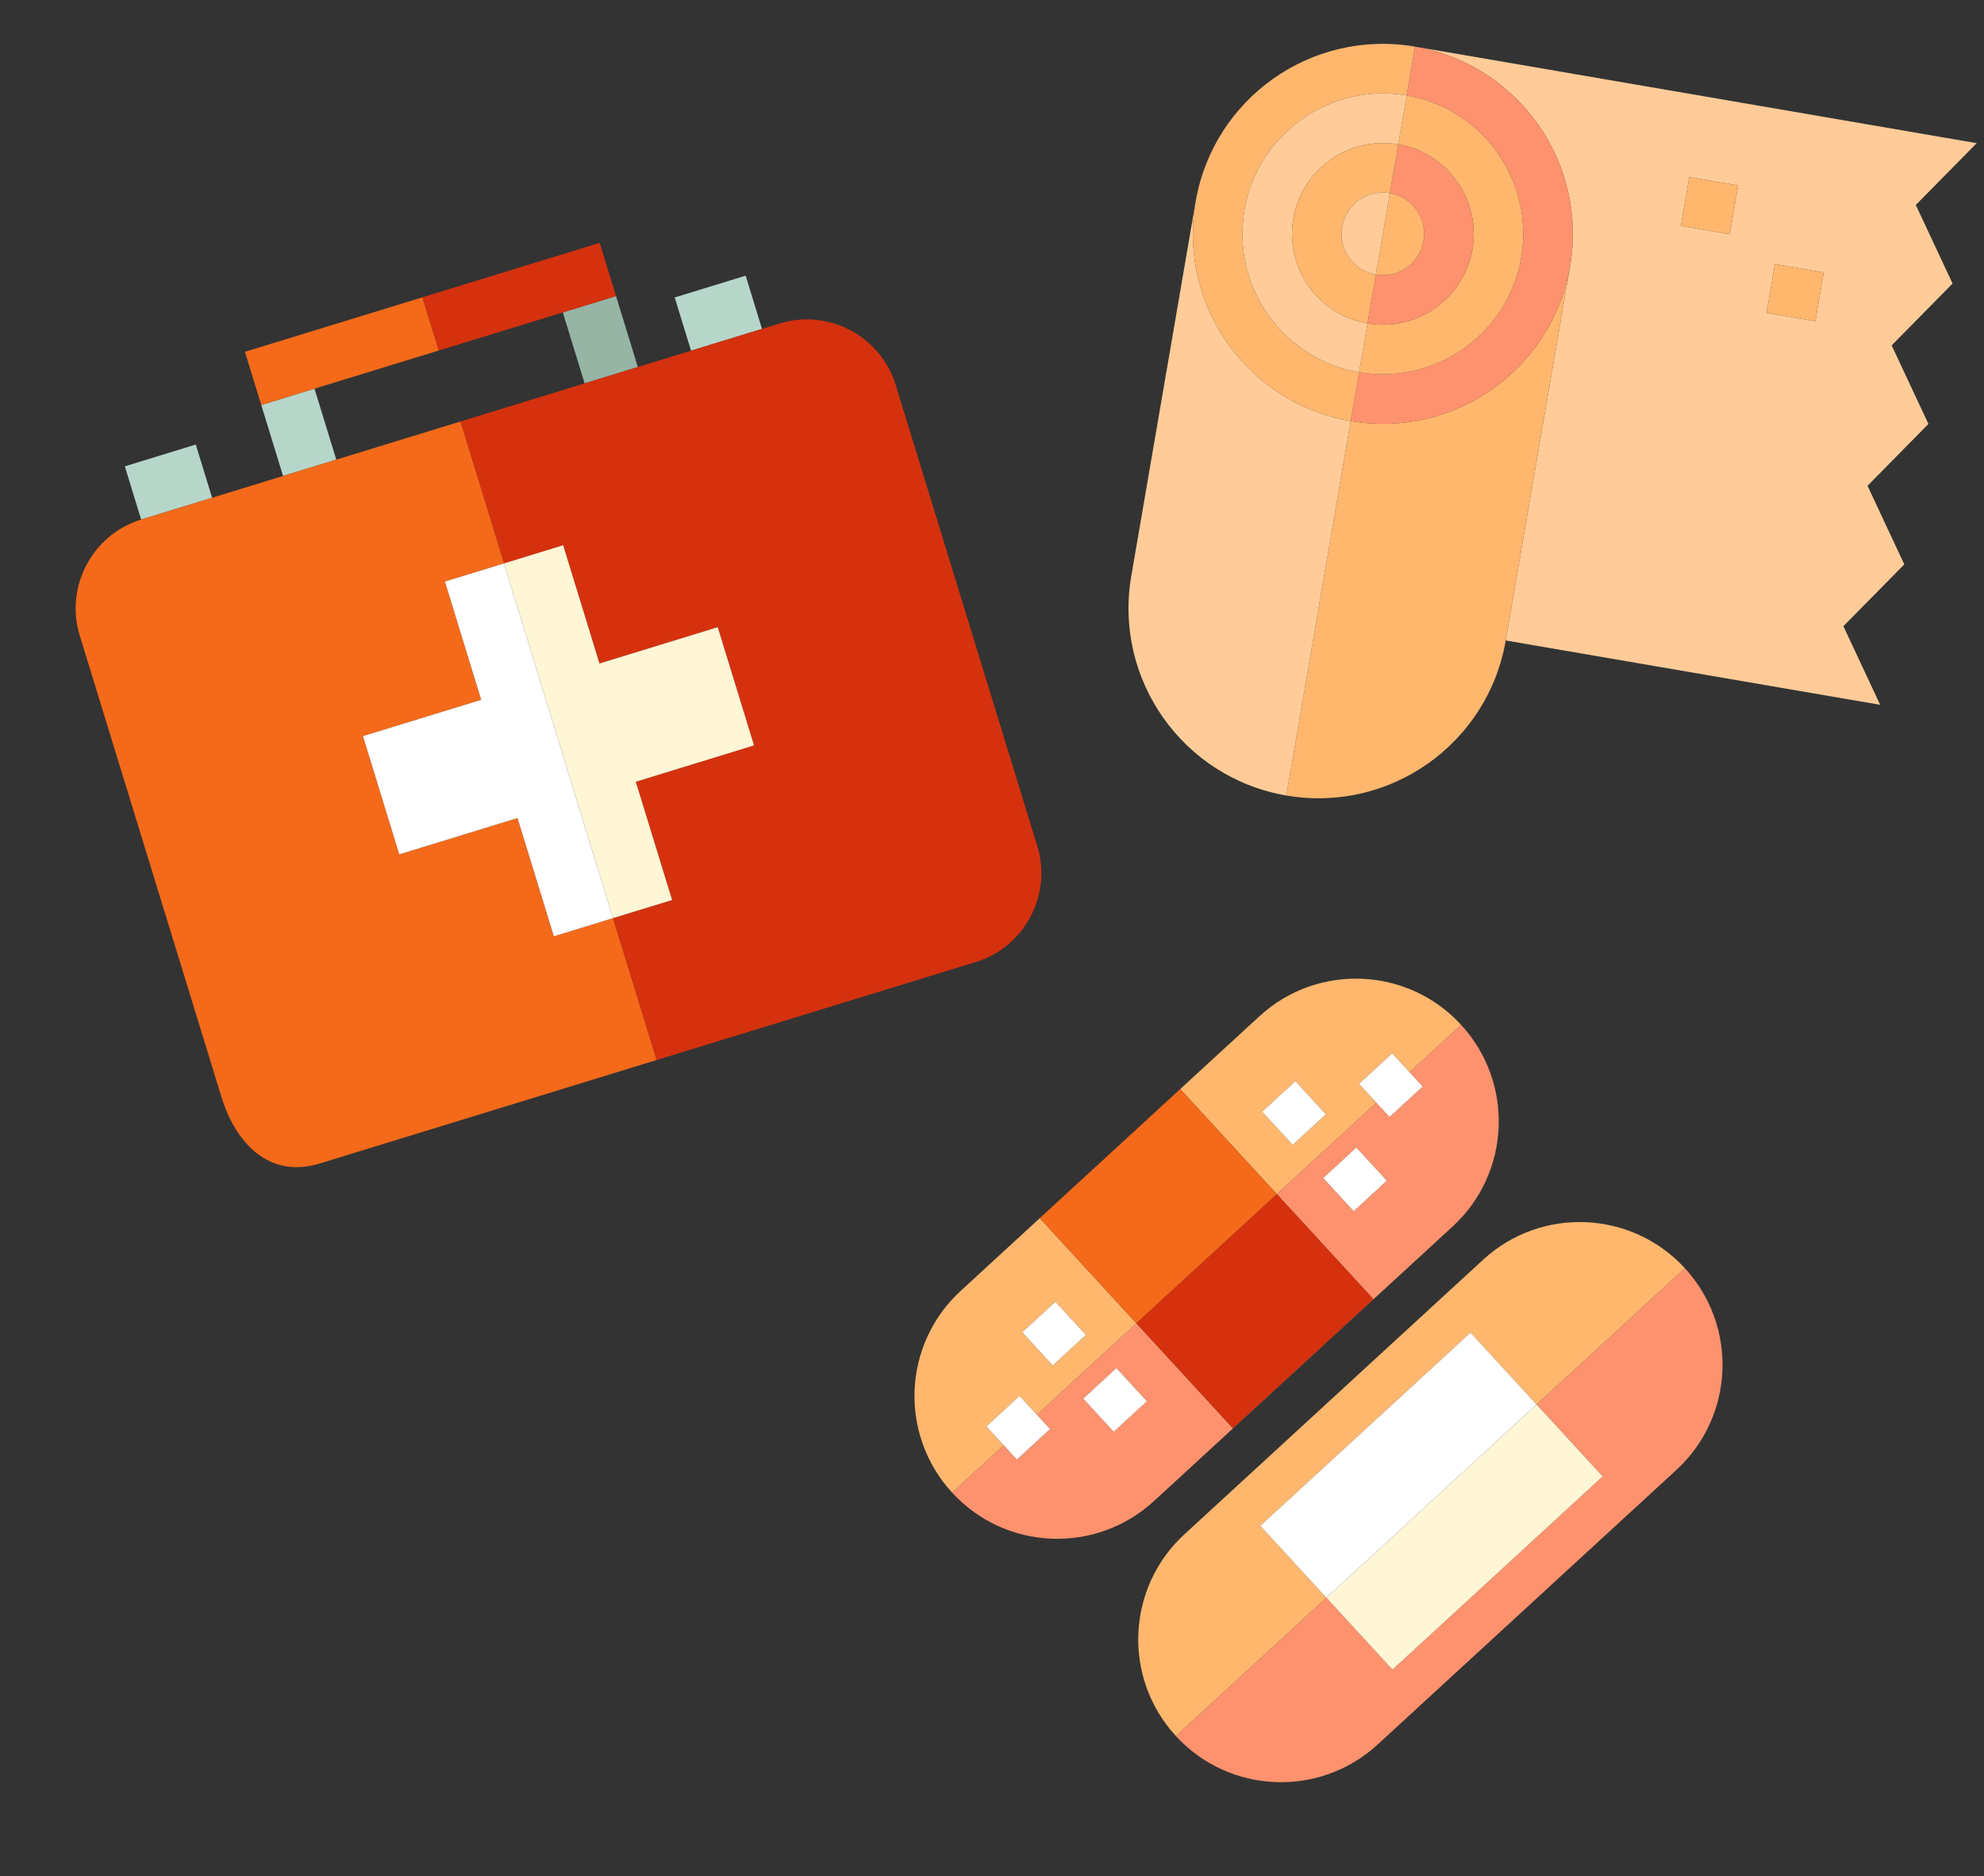 <svg width="129" height="122" viewBox="0 0 129 122" fill="none" xmlns="http://www.w3.org/2000/svg">
<rect x="0" y="0" width="129" height="122" fill="#333333" stroke="none"/>
<g clip-path="url(#clip0_1163_598)">
<path d="M20.448 25.273L16.988 26.335L18.405 30.949L21.865 29.886L20.448 25.273Z" fill="#B7D6CA"/>
<path d="M40.055 19.251L36.595 20.314L38.012 24.927L41.472 23.864L40.055 19.251Z" fill="#96B5A5"/>
<path d="M38.992 15.791L27.459 19.333L28.522 22.793L40.055 19.251L38.992 15.791Z" fill="#D5310E"/>
<path d="M27.459 19.333L15.926 22.875L16.988 26.335L28.522 22.793L27.459 19.333Z" fill="#F46A1A"/>
<path d="M12.729 28.905L8.116 30.322L9.178 33.782L13.792 32.365L12.729 28.905Z" fill="#B7D6CA"/>
<path d="M48.483 17.925L43.869 19.342L44.932 22.802L49.545 21.385L48.483 17.925Z" fill="#B7D6CA"/>
<path d="M50.699 21.031L29.939 27.407L32.772 36.633L36.617 35.453L38.978 43.142L46.667 40.78L49.028 48.469L41.339 50.831L43.701 58.52L39.856 59.7L42.69 68.927L63.45 62.551C66.622 61.577 68.42 58.185 67.446 55.014L58.237 25.027C57.263 21.855 53.87 20.057 50.699 21.031Z" fill="#D5310E"/>
<path d="M36.012 60.881L33.65 53.192L25.961 55.553L23.6 47.864L31.289 45.503L28.928 37.814L32.772 36.633L29.939 27.407L9.178 33.782C6.007 34.756 4.208 38.148 5.183 41.32L14.392 71.307C15.366 74.479 17.605 76.631 20.776 75.657L42.69 68.927L39.856 59.7L36.012 60.881Z" fill="#F46A1A"/>
<path d="M43.701 58.52L41.339 50.831L49.028 48.469L46.667 40.78L38.978 43.142L36.617 35.453L32.772 36.633L39.856 59.7L43.701 58.52Z" fill="#FFF6D6"/>
<path d="M31.289 45.503L23.6 47.864L25.961 55.553L33.65 53.192L36.012 60.881L39.856 59.7L32.772 36.633L28.928 37.814L31.289 45.503Z" fill="white"/>
</g>
<g clip-path="url(#clip1_1163_598)">
<path d="M124.565 13.328L128.525 9.309L92.005 3.032C98.728 4.188 103.242 10.575 102.087 17.298L97.902 41.645L122.249 45.829L119.858 40.717L123.818 36.698L121.427 31.587L125.387 27.567L122.996 22.457L126.957 18.438L124.565 13.328ZM112.468 15.233L109.292 14.687L109.838 11.511L113.014 12.057L112.468 15.233ZM118.035 20.889L114.859 20.343L115.405 17.168L118.58 17.714L118.035 20.889Z" fill="#FFCC99"/>
<path d="M118.58 17.714L115.405 17.168L114.859 20.343L118.035 20.889L118.58 17.714Z" fill="#FFB76E"/>
<path d="M113.014 12.057L109.838 11.511L109.292 14.687L112.468 15.233L113.014 12.057Z" fill="#FFB76E"/>
<path d="M87.821 27.379L83.637 51.726C90.36 52.881 96.747 48.368 97.902 41.645L102.087 17.298C100.931 24.021 94.544 28.535 87.821 27.379Z" fill="#FFB76E"/>
<path d="M98.911 16.752C98.058 21.713 93.328 25.056 88.367 24.203L87.821 27.379C94.544 28.535 100.931 24.021 102.087 17.298C103.242 10.575 98.728 4.188 92.005 3.032L91.46 6.208C96.421 7.061 99.763 11.791 98.911 16.752Z" fill="#FF926E"/>
<path d="M77.74 13.114L73.555 37.46C72.4 44.184 76.914 50.571 83.637 51.726L87.821 27.379C81.098 26.224 76.584 19.837 77.74 13.114Z" fill="#FFCC99"/>
<path d="M87.821 27.379L88.367 24.203C83.405 23.351 80.063 18.621 80.915 13.659C81.768 8.698 86.498 5.355 91.46 6.208L92.005 3.032C85.282 1.877 78.895 6.39 77.74 13.114C76.584 19.837 81.098 26.224 87.821 27.379Z" fill="#FFB76E"/>
<path d="M98.911 16.752C99.763 11.791 96.421 7.061 91.459 6.208L90.914 9.384C94.124 9.935 96.287 12.996 95.735 16.206C95.183 19.417 92.123 21.58 88.912 21.028L88.367 24.203C93.328 25.056 98.058 21.713 98.911 16.752Z" fill="#FFB76E"/>
<path d="M92.559 15.661C92.309 17.12 90.918 18.103 89.458 17.852L88.913 21.028C92.123 21.579 95.183 19.417 95.735 16.206C96.287 12.996 94.124 9.935 90.914 9.384L90.368 12.559C91.828 12.81 92.81 14.201 92.559 15.661Z" fill="#FF926E"/>
<path d="M92.559 15.661C92.81 14.201 91.828 12.81 90.368 12.559L89.458 17.852C90.918 18.103 92.309 17.12 92.559 15.661Z" fill="#FFB76E"/>
<path d="M84.091 14.205C84.643 10.995 87.703 8.832 90.914 9.384L91.46 6.208C86.498 5.355 81.768 8.698 80.915 13.659C80.063 18.621 83.405 23.351 88.367 24.203L88.913 21.028C85.702 20.476 83.539 17.416 84.091 14.205Z" fill="#FFCC99"/>
<path d="M84.091 14.205C83.539 17.416 85.702 20.476 88.912 21.028L89.458 17.852C87.999 17.601 87.016 16.211 87.267 14.751C87.518 13.291 88.908 12.309 90.368 12.559L90.914 9.384C87.703 8.832 84.643 10.995 84.091 14.205Z" fill="#FFB76E"/>
<path d="M87.267 14.751C87.016 16.211 87.999 17.601 89.458 17.852L90.368 12.559C88.908 12.309 87.518 13.291 87.267 14.751Z" fill="#FFCC99"/>
</g>
<g clip-path="url(#clip2_1163_598)">
<path d="M95.001 66.635L91.649 69.716L92.505 70.648L90.347 72.632L89.49 71.7L83.02 77.648L89.296 84.475L80.164 92.87L73.889 86.043L67.418 91.991L68.275 92.923L66.117 94.907L65.26 93.975L61.908 97.056C65.378 100.831 71.25 101.078 75.025 97.608L94.449 79.752C98.224 76.282 98.471 70.41 95.001 66.635ZM88.016 78.755L86.032 76.597L88.19 74.613L90.174 76.771L88.016 78.755ZM72.414 93.098L70.43 90.94L72.588 88.956L74.572 91.114L72.414 93.098Z" fill="#FF926E"/>
<path d="M83.02 77.648L89.49 71.7L88.363 70.474L90.521 68.49L91.649 69.716L95.001 66.635C91.531 62.86 85.658 62.613 81.884 66.083L76.738 70.814L83.02 77.648ZM84.05 74.441L82.066 72.283L84.225 70.299L86.209 72.457L84.05 74.441Z" fill="#FFB76E"/>
<path d="M64.133 92.748L66.291 90.764L67.418 91.991L73.889 86.043L67.606 79.208L62.46 83.939C60.573 85.674 59.567 88.01 59.467 90.383C59.368 92.757 60.173 95.168 61.908 97.056L65.26 93.975L64.133 92.748ZM68.622 84.642L70.606 86.8L68.448 88.784L66.464 86.626L68.622 84.642Z" fill="#FFB76E"/>
<path d="M89.296 84.475L83.017 77.644L73.885 86.039L80.164 92.869L89.296 84.475Z" fill="#D5310E"/>
<path d="M83.017 77.644L76.737 70.814L67.606 79.208L73.885 86.039L83.017 77.644Z" fill="#F46A1A"/>
<path d="M70.606 86.8L68.622 84.642L66.464 86.626L68.448 88.784L70.606 86.8Z" fill="white"/>
<path d="M74.572 91.114L72.588 88.956L70.43 90.94L72.414 93.098L74.572 91.114Z" fill="white"/>
<path d="M68.275 92.922L66.291 90.764L64.133 92.748L66.117 94.906L68.275 92.922Z" fill="white"/>
<path d="M90.174 76.771L88.19 74.613L86.032 76.597L88.016 78.755L90.174 76.771Z" fill="white"/>
<path d="M86.209 72.457L84.225 70.299L82.066 72.283L84.05 74.441L86.209 72.457Z" fill="white"/>
<path d="M92.505 70.648L90.521 68.49L88.363 70.474L90.347 72.632L92.505 70.648Z" fill="white"/>
<path d="M109.55 82.462L99.91 91.323L104.208 96L90.54 108.565L86.241 103.889L76.457 112.883C79.927 116.657 85.799 116.904 89.574 113.434L108.998 95.579C112.773 92.109 113.02 86.237 109.55 82.462Z" fill="#FF926E"/>
<path d="M81.942 99.213L95.611 86.647L99.91 91.323L109.55 82.462C106.08 78.687 100.207 78.44 96.433 81.91L77.009 99.766C75.122 101.5 74.116 103.836 74.016 106.21C73.917 108.584 74.722 110.995 76.457 112.883L86.241 103.889L81.942 99.213Z" fill="#FFB76E"/>
<path d="M104.208 96L99.91 91.323L86.241 103.889L90.54 108.565L104.208 96Z" fill="#FFF6D6"/>
<path d="M99.91 91.323L95.611 86.647L81.942 99.213L86.241 103.889L99.91 91.323Z" fill="white"/>
</g>
<defs>
<clipPath id="clip0_1163_598">
<rect width="55.5" height="55.5" fill="white" transform="translate(0.401 25.75) rotate(-17.072)"/>
</clipPath>
<clipPath id="clip1_1163_598">
<rect width="49.407" height="49.407" fill="white" transform="translate(79.832 0.94) rotate(9.752)"/>
</clipPath>
<clipPath id="clip2_1163_598">
<rect width="44.95" height="44.95" fill="white" transform="translate(87.065 58.002) rotate(47.409)"/>
</clipPath>
</defs>
</svg>
